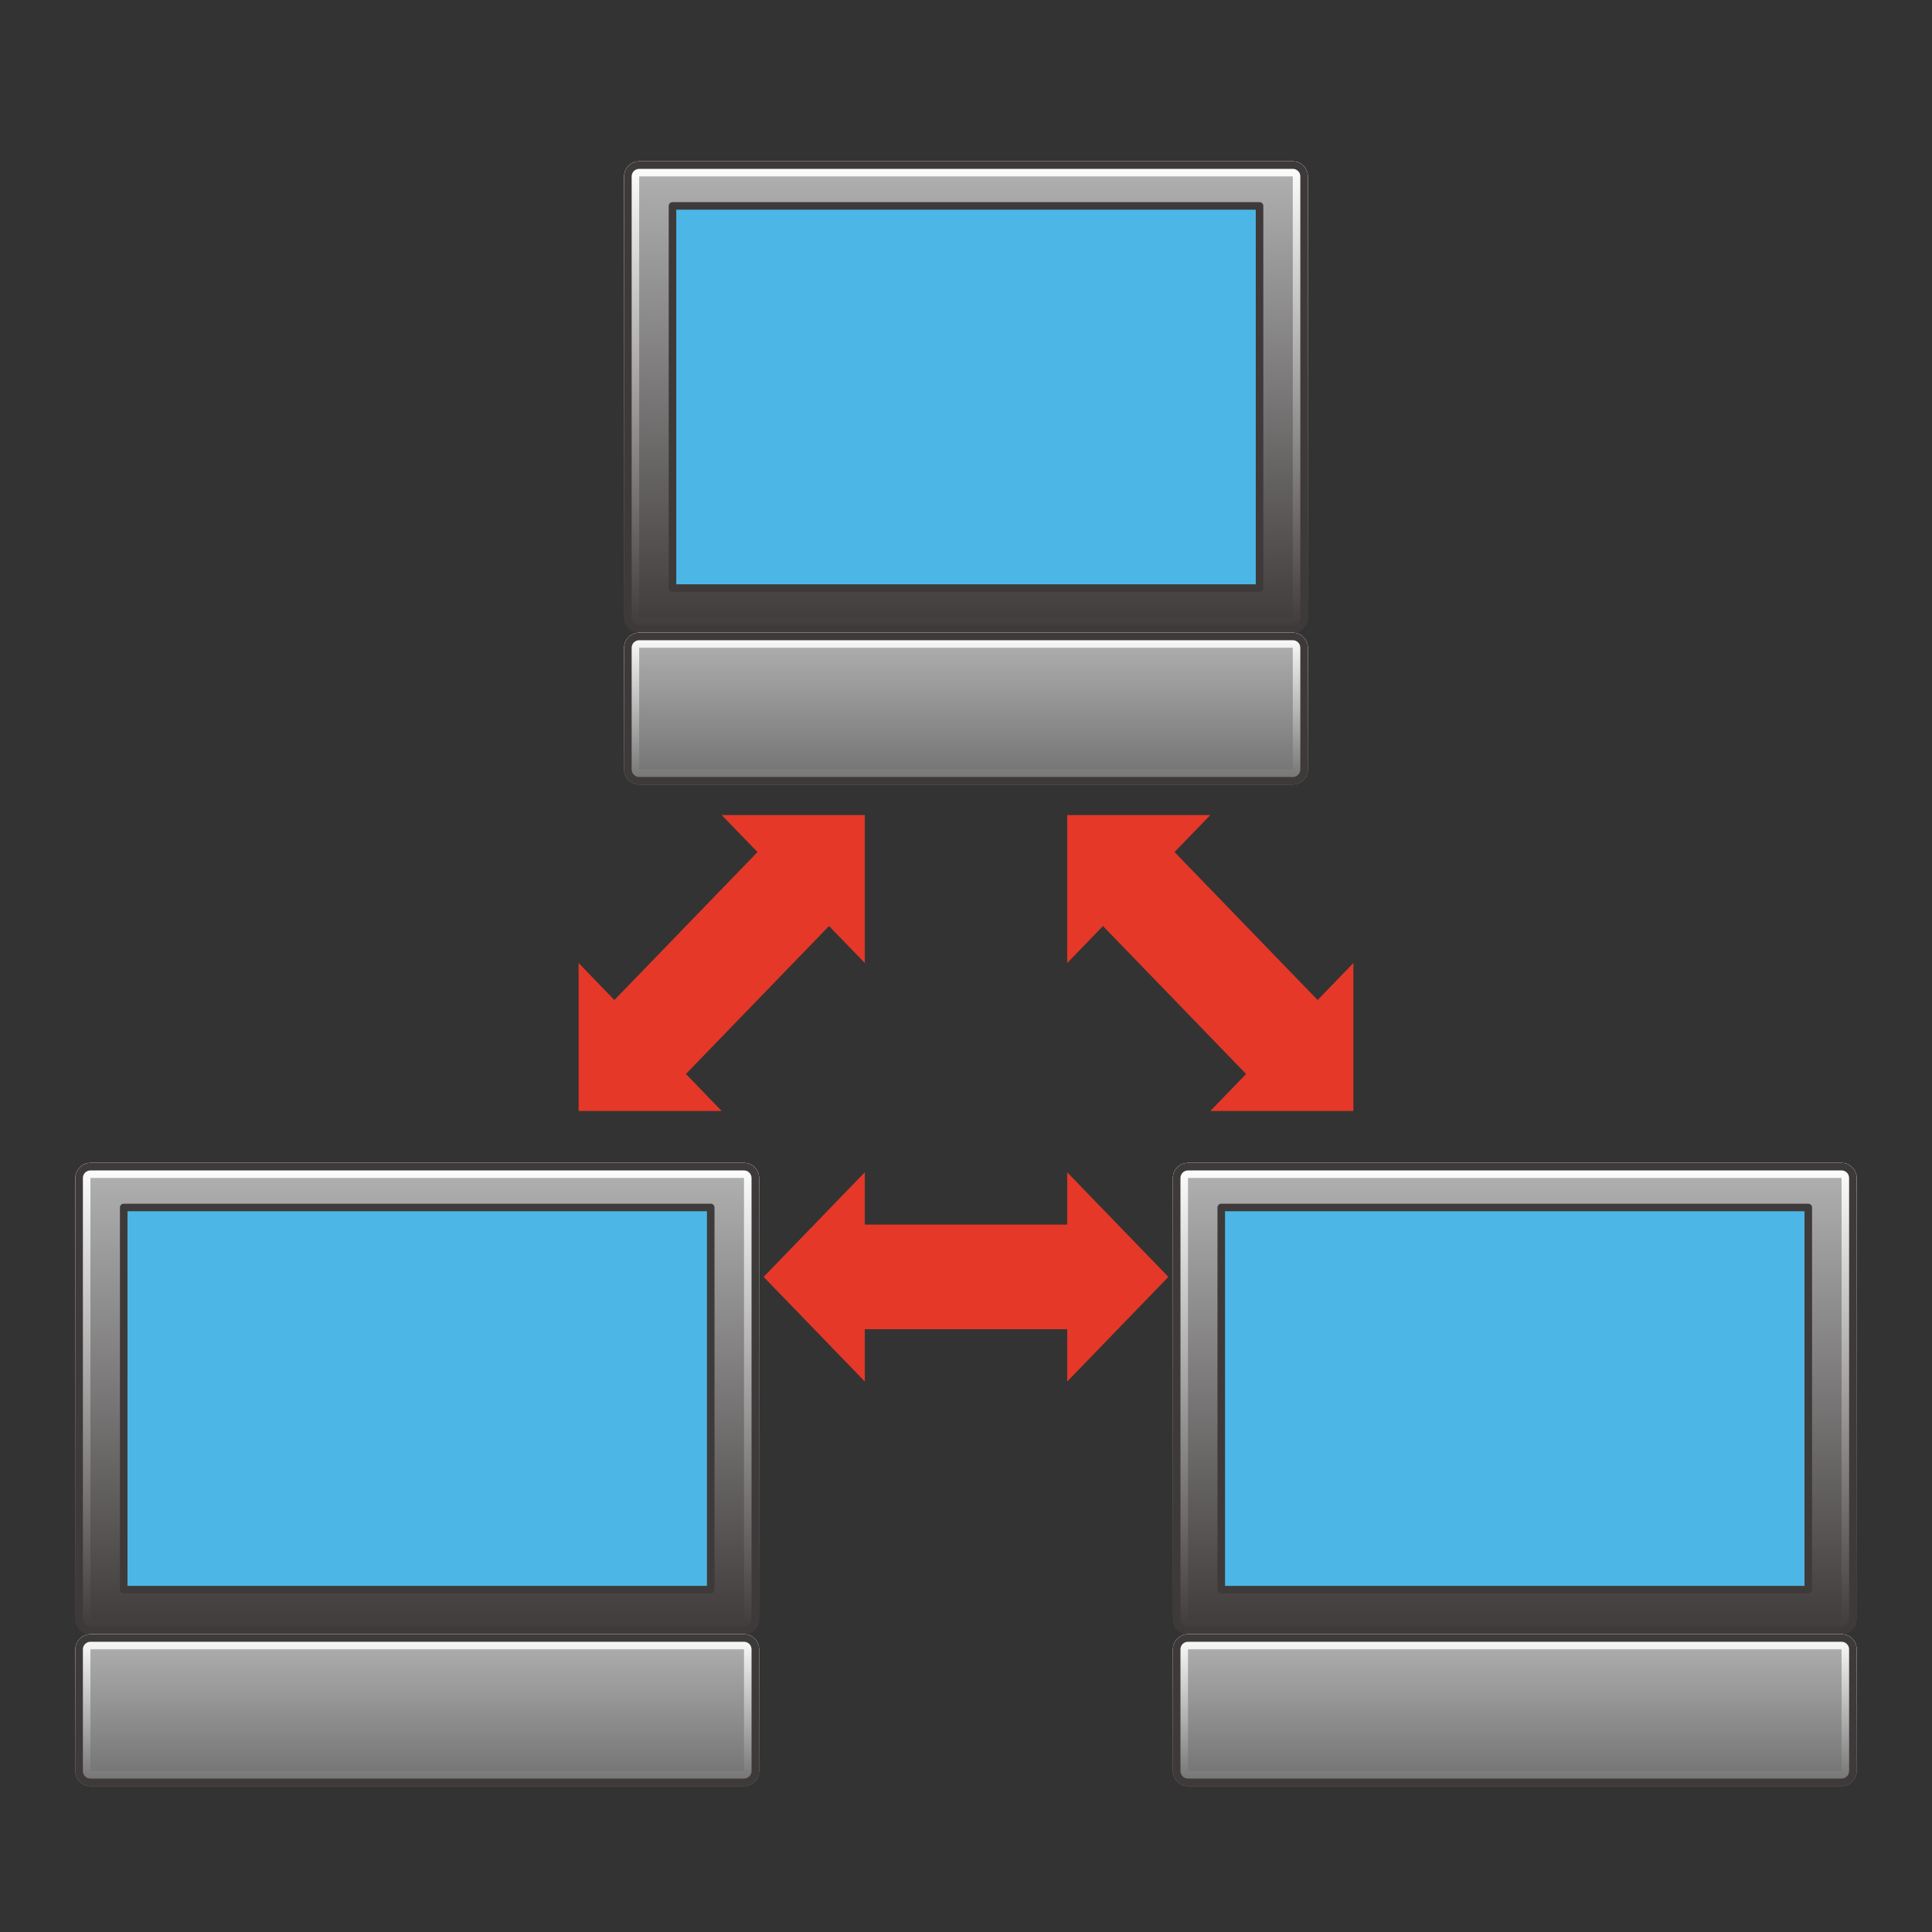 <?xml version="1.0" encoding="utf-8"?>
<!-- Generator: Adobe Illustrator 18.0.0, SVG Export Plug-In . SVG Version: 6.00 Build 0)  -->
<!DOCTYPE svg PUBLIC "-//W3C//DTD SVG 1.1//EN" "http://www.w3.org/Graphics/SVG/1.1/DTD/svg11.dtd">
<svg version="1.1" id="レイヤー_1" xmlns="http://www.w3.org/2000/svg" xmlns:xlink="http://www.w3.org/1999/xlink" x="0px"
	 y="0px" width="64px" height="64px" viewBox="0 0 64 64" style="enable-background:new 0 0 64 64;" xml:space="preserve">
<rect x="0" y="0" width="64" height="64" fill="#333333" stroke="none"/>
<g>
	<g>
		<linearGradient id="SVGID_1_" gradientUnits="userSpaceOnUse" x1="32" y1="5.344" x2="32" y2="20.958">
			<stop  offset="0" style="stop-color:#B2B2B3"/>
			<stop  offset="1" style="stop-color:#3E3A39"/>
		</linearGradient>
		<path style="fill:url(#SVGID_1_);" d="M42.825,20.958h-21.651c-0.276,0-0.5-0.224-0.5-0.5V5.844
			c0-0.276,0.224-0.5,0.5-0.5h21.651c0.276,0,0.5,0.224,0.5,0.5v14.613
			C43.325,20.734,43.101,20.958,42.825,20.958z"/>
		<linearGradient id="SVGID_2_" gradientUnits="userSpaceOnUse" x1="32" y1="5.344" x2="32" y2="20.958">
			<stop  offset="0" style="stop-color:#FFFFFF"/>
			<stop  offset="1" style="stop-color:#3E3A39"/>
		</linearGradient>
		<path style="fill:url(#SVGID_2_);" d="M42.825,5.844v14.613h-21.651V5.844H42.825 M42.825,5.344
			h-21.651c-0.276,0-0.5,0.224-0.5,0.5v14.613c0,0.276,0.224,0.5,0.5,0.5h21.651
			c0.276,0,0.5-0.224,0.5-0.5V5.844C43.325,5.568,43.101,5.344,42.825,5.344L42.825,5.344z"/>
		<path style="fill:#3E3A39;" d="M42.825,5.594c0.138,0,0.25,0.112,0.25,0.25v14.613
			c0,0.138-0.112,0.25-0.25,0.25h-21.651c-0.138,0-0.25-0.112-0.25-0.25V5.844
			c0-0.138,0.112-0.25,0.25-0.25H42.825 M42.825,5.344h-21.651c-0.276,0-0.5,0.224-0.5,0.5v14.613
			c0,0.276,0.224,0.5,0.5,0.5h21.651c0.276,0,0.5-0.224,0.5-0.5V5.844
			C43.325,5.568,43.101,5.344,42.825,5.344L42.825,5.344z"/>
	</g>
	<g>
		<linearGradient id="SVGID_3_" gradientUnits="userSpaceOnUse" x1="32" y1="20.958" x2="32" y2="25.989">
			<stop  offset="0" style="stop-color:#B2B2B3"/>
			<stop  offset="1" style="stop-color:#717071"/>
		</linearGradient>
		<path style="fill:url(#SVGID_3_);" d="M42.825,25.989h-21.651c-0.276,0-0.5-0.224-0.5-0.5v-4.031
			c0-0.276,0.224-0.5,0.5-0.5h21.651c0.276,0,0.5,0.224,0.5,0.5v4.031
			C43.325,25.765,43.101,25.989,42.825,25.989z"/>
		<linearGradient id="SVGID_4_" gradientUnits="userSpaceOnUse" x1="32" y1="20.958" x2="32" y2="25.989">
			<stop  offset="0" style="stop-color:#FFFFFF"/>
			<stop  offset="1" style="stop-color:#717071"/>
		</linearGradient>
		<path style="fill:url(#SVGID_4_);" d="M42.825,21.458v4.031h-21.651v-4.031H42.825 M42.825,20.958
			h-21.651c-0.276,0-0.5,0.224-0.5,0.5v4.031c0,0.276,0.224,0.5,0.5,0.5h21.651
			c0.276,0,0.5-0.224,0.5-0.5v-4.031C43.325,21.182,43.101,20.958,42.825,20.958
			L42.825,20.958z"/>
		<path style="fill:#3E3A39;" d="M42.825,21.208c0.138,0,0.25,0.112,0.25,0.25v4.031
			c0,0.138-0.112,0.25-0.25,0.25h-21.651c-0.138,0-0.25-0.112-0.25-0.25v-4.031
			c0-0.138,0.112-0.25,0.25-0.25H42.825 M42.825,20.958h-21.651c-0.276,0-0.5,0.224-0.5,0.5
			v4.031c0,0.276,0.224,0.5,0.5,0.5h21.651c0.276,0,0.5-0.224,0.5-0.5v-4.031
			C43.325,21.182,43.101,20.958,42.825,20.958L42.825,20.958z"/>
	</g>
	<g>
		<rect x="22.277" y="6.821" style="fill:#4CB6E6;" width="19.447" height="12.66"/>
		<path style="fill:#3E3A39;" d="M41.724,19.606H22.277c-0.069,0-0.125-0.056-0.125-0.125V6.821
			c0-0.069,0.056-0.125,0.125-0.125h19.447c0.069,0,0.125,0.056,0.125,0.125v12.66
			C41.849,19.55,41.793,19.606,41.724,19.606z M22.402,19.356h19.197V6.946H22.402
			V19.356z"/>
	</g>
</g>
<g>
	<g>
		<linearGradient id="SVGID_5_" gradientUnits="userSpaceOnUse" x1="50.179" y1="38.522" x2="50.179" y2="54.136">
			<stop  offset="0" style="stop-color:#B2B2B3"/>
			<stop  offset="1" style="stop-color:#3E3A39"/>
		</linearGradient>
		<path style="fill:url(#SVGID_5_);" d="M61.004,54.136H39.354c-0.276,0-0.5-0.224-0.5-0.5V39.022
			c0-0.276,0.224-0.5,0.5-0.5h21.651c0.276,0,0.5,0.224,0.5,0.5v14.613
			C61.504,53.912,61.281,54.136,61.004,54.136z"/>
		<linearGradient id="SVGID_6_" gradientUnits="userSpaceOnUse" x1="50.179" y1="38.522" x2="50.179" y2="54.136">
			<stop  offset="0" style="stop-color:#FFFFFF"/>
			<stop  offset="1" style="stop-color:#3E3A39"/>
		</linearGradient>
		<path style="fill:url(#SVGID_6_);" d="M61.004,39.022v14.613H39.354V39.022H61.004
			 M61.004,38.522H39.354c-0.276,0-0.5,0.224-0.5,0.5v14.613c0,0.276,0.224,0.5,0.5,0.5h21.651
			c0.276,0,0.5-0.224,0.5-0.5V39.022C61.504,38.746,61.281,38.522,61.004,38.522
			L61.004,38.522z"/>
		<path style="fill:#3E3A39;" d="M61.004,38.772c0.138,0,0.25,0.112,0.25,0.25v14.613
			c0,0.138-0.112,0.25-0.25,0.25H39.354c-0.138,0-0.25-0.112-0.25-0.25V39.022
			c0-0.138,0.112-0.25,0.25-0.25H61.004 M61.004,38.522H39.354c-0.276,0-0.5,0.224-0.5,0.5
			v14.613c0,0.276,0.224,0.5,0.5,0.5h21.651c0.276,0,0.5-0.224,0.5-0.5V39.022
			C61.504,38.746,61.281,38.522,61.004,38.522L61.004,38.522z"/>
	</g>
	<g>
		<linearGradient id="SVGID_7_" gradientUnits="userSpaceOnUse" x1="50.179" y1="54.136" x2="50.179" y2="59.167">
			<stop  offset="0" style="stop-color:#B2B2B3"/>
			<stop  offset="1" style="stop-color:#717071"/>
		</linearGradient>
		<path style="fill:url(#SVGID_7_);" d="M61.004,59.167H39.354c-0.276,0-0.5-0.224-0.5-0.5v-4.031
			c0-0.276,0.224-0.5,0.5-0.5h21.651c0.276,0,0.5,0.224,0.5,0.5v4.031
			C61.504,58.943,61.281,59.167,61.004,59.167z"/>
		<linearGradient id="SVGID_8_" gradientUnits="userSpaceOnUse" x1="50.179" y1="54.136" x2="50.179" y2="59.167">
			<stop  offset="0" style="stop-color:#FFFFFF"/>
			<stop  offset="1" style="stop-color:#717071"/>
		</linearGradient>
		<path style="fill:url(#SVGID_8_);" d="M61.004,54.636v4.031H39.354v-4.031H61.004 M61.004,54.136
			H39.354c-0.276,0-0.5,0.224-0.5,0.5v4.031c0,0.276,0.224,0.5,0.5,0.5h21.651
			c0.276,0,0.5-0.224,0.5-0.5v-4.031C61.504,54.36,61.281,54.136,61.004,54.136
			L61.004,54.136z"/>
		<path style="fill:#3E3A39;" d="M61.004,54.386c0.138,0,0.25,0.112,0.25,0.25v4.031
			c0,0.138-0.112,0.25-0.25,0.25H39.354c-0.138,0-0.25-0.112-0.25-0.25v-4.031
			c0-0.138,0.112-0.25,0.25-0.25H61.004 M61.004,54.136H39.354c-0.276,0-0.5,0.224-0.5,0.5
			v4.031c0,0.276,0.224,0.5,0.5,0.5h21.651c0.276,0,0.5-0.224,0.5-0.5v-4.031
			C61.504,54.36,61.281,54.136,61.004,54.136L61.004,54.136z"/>
	</g>
	<g>
		<rect x="40.456" y="39.999" style="fill:#4CB6E6;" width="19.447" height="12.66"/>
		<path style="fill:#3E3A39;" d="M59.902,52.784H40.456c-0.069,0-0.125-0.056-0.125-0.125V39.999
			c0-0.069,0.056-0.125,0.125-0.125h19.446c0.069,0,0.125,0.056,0.125,0.125v12.66
			C60.027,52.729,59.972,52.784,59.902,52.784z M40.581,52.534h19.196V40.124H40.581
			V52.534z"/>
	</g>
</g>
<g>
	<g>
		<linearGradient id="SVGID_9_" gradientUnits="userSpaceOnUse" x1="13.821" y1="38.522" x2="13.821" y2="54.136">
			<stop  offset="0" style="stop-color:#B2B2B3"/>
			<stop  offset="1" style="stop-color:#3E3A39"/>
		</linearGradient>
		<path style="fill:url(#SVGID_9_);" d="M24.646,54.136H2.996c-0.276,0-0.5-0.224-0.5-0.5V39.022
			c0-0.276,0.224-0.5,0.5-0.5h21.651c0.276,0,0.5,0.224,0.5,0.5v14.613
			C25.146,53.912,24.922,54.136,24.646,54.136z"/>
		<linearGradient id="SVGID_10_" gradientUnits="userSpaceOnUse" x1="13.821" y1="38.522" x2="13.821" y2="54.136">
			<stop  offset="0" style="stop-color:#FFFFFF"/>
			<stop  offset="1" style="stop-color:#3E3A39"/>
		</linearGradient>
		<path style="fill:url(#SVGID_10_);" d="M24.646,39.022v14.613H2.996V39.022H24.646
			 M24.646,38.522H2.996c-0.276,0-0.5,0.224-0.5,0.5v14.613c0,0.276,0.224,0.5,0.5,0.5h21.651
			c0.276,0,0.5-0.224,0.5-0.5V39.022C25.146,38.746,24.922,38.522,24.646,38.522
			L24.646,38.522z"/>
		<path style="fill:#3E3A39;" d="M24.646,38.772c0.138,0,0.25,0.112,0.25,0.25v14.613
			c0,0.138-0.112,0.25-0.25,0.25H2.996c-0.138,0-0.25-0.112-0.25-0.25V39.022
			c0-0.138,0.112-0.25,0.25-0.25H24.646 M24.646,38.522H2.996c-0.276,0-0.5,0.224-0.5,0.5v14.613
			c0,0.276,0.224,0.5,0.5,0.5h21.651c0.276,0,0.5-0.224,0.5-0.5V39.022
			C25.146,38.746,24.922,38.522,24.646,38.522L24.646,38.522z"/>
	</g>
	<g>
		<linearGradient id="SVGID_11_" gradientUnits="userSpaceOnUse" x1="13.821" y1="54.136" x2="13.821" y2="59.167">
			<stop  offset="0" style="stop-color:#B2B2B3"/>
			<stop  offset="1" style="stop-color:#717071"/>
		</linearGradient>
		<path style="fill:url(#SVGID_11_);" d="M24.646,59.167H2.996c-0.276,0-0.5-0.224-0.5-0.5v-4.031
			c0-0.276,0.224-0.5,0.5-0.5h21.651c0.276,0,0.5,0.224,0.5,0.5v4.031
			C25.146,58.943,24.922,59.167,24.646,59.167z"/>
		<linearGradient id="SVGID_12_" gradientUnits="userSpaceOnUse" x1="13.821" y1="54.136" x2="13.821" y2="59.167">
			<stop  offset="0" style="stop-color:#FFFFFF"/>
			<stop  offset="1" style="stop-color:#717071"/>
		</linearGradient>
		<path style="fill:url(#SVGID_12_);" d="M24.646,54.636v4.031H2.996v-4.031H24.646 M24.646,54.136
			H2.996c-0.276,0-0.5,0.224-0.5,0.5v4.031c0,0.276,0.224,0.5,0.5,0.5h21.651
			c0.276,0,0.5-0.224,0.5-0.5v-4.031C25.146,54.36,24.922,54.136,24.646,54.136
			L24.646,54.136z"/>
		<path style="fill:#3E3A39;" d="M24.646,54.386c0.138,0,0.25,0.112,0.25,0.25v4.031
			c0,0.138-0.112,0.25-0.25,0.25H2.996c-0.138,0-0.25-0.112-0.25-0.25v-4.031
			c0-0.138,0.112-0.25,0.25-0.25H24.646 M24.646,54.136H2.996c-0.276,0-0.5,0.224-0.5,0.5v4.031
			c0,0.276,0.224,0.5,0.5,0.5h21.651c0.276,0,0.5-0.224,0.5-0.5v-4.031
			C25.146,54.36,24.922,54.136,24.646,54.136L24.646,54.136z"/>
	</g>
	<g>
		<rect x="4.098" y="39.999" style="fill:#4CB6E6;" width="19.446" height="12.66"/>
		<path style="fill:#3E3A39;" d="M23.544,52.784H4.098c-0.069,0-0.125-0.056-0.125-0.125V39.999
			c0-0.069,0.056-0.125,0.125-0.125h19.446c0.069,0,0.125,0.056,0.125,0.125v12.66
			C23.669,52.729,23.613,52.784,23.544,52.784z M4.223,52.534h19.196V40.124H4.223
			V52.534z"/>
	</g>
</g>
<polygon style="fill:#E53828;" points="28.648,38.833 25.296,42.299 28.648,45.765 28.648,44.032 
	35.352,44.032 35.352,45.765 38.704,42.299 35.352,38.833 35.352,40.566 
	28.648,40.566 "/>
<polygon style="fill:#E53828;" points="19.167,31.901 19.167,36.803 23.907,36.803 22.722,35.577 
	27.463,30.676 28.648,31.901 28.648,27 23.907,27 25.093,28.225 
	20.352,33.127 "/>
<polygon style="fill:#E53828;" points="40.093,36.803 44.833,36.803 44.833,31.901 43.648,33.127 
	38.908,28.225 40.093,27 35.352,27 35.352,31.901 36.537,30.676 
	41.278,35.577 "/>
<g>
</g>
<g>
</g>
<g>
</g>
<g>
</g>
<g>
</g>
<g>
</g>
</svg>
